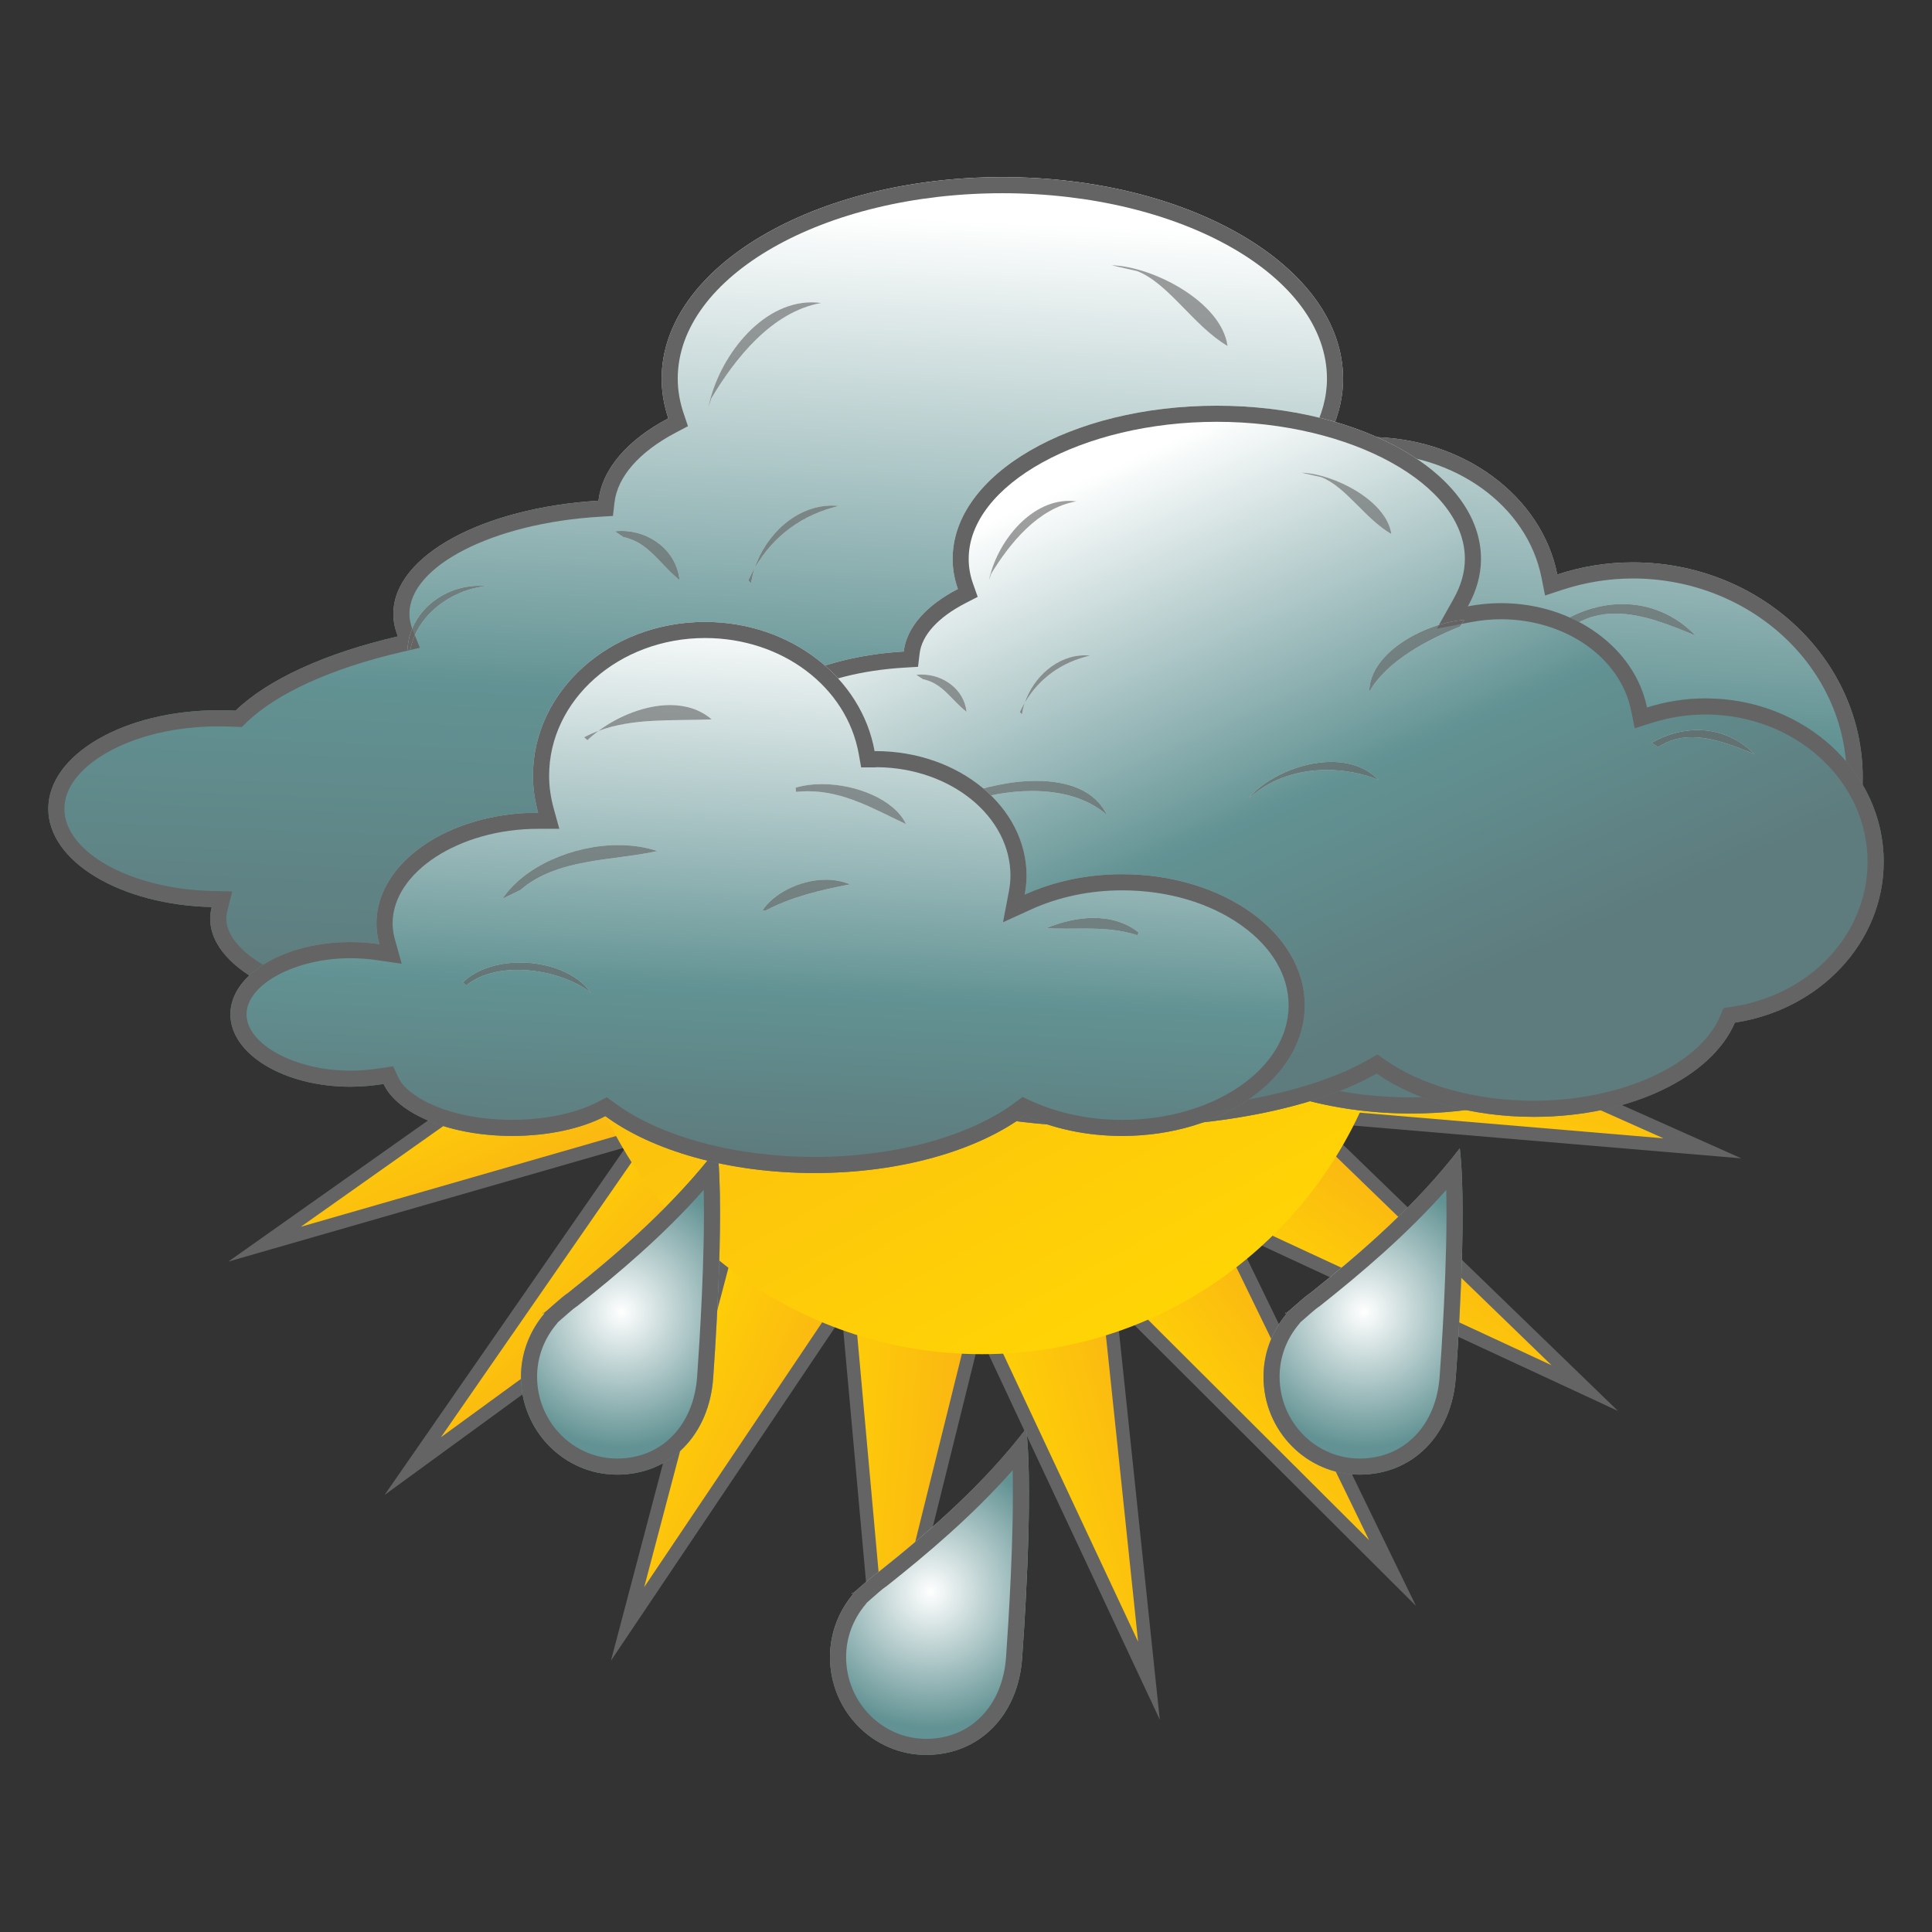 <?xml version="1.0" encoding="utf-8"?>
<!-- Generator: Adobe Illustrator 19.2.1, SVG Export Plug-In . SVG Version: 6.00 Build 0)  -->
<svg version="1.1" id="Слой_1" xmlns="http://www.w3.org/2000/svg" xmlns:xlink="http://www.w3.org/1999/xlink" x="0px" y="0px"
	 viewBox="0 0 120 120" enable-background="new 0 0 120 120" xml:space="preserve">
<rect x="0" y="0" width="120" height="120" fill="#333333" stroke="none"/>
<g>
	<g>
		<g>
			<g>
				
					<linearGradient id="SVGID_1_" gradientUnits="userSpaceOnUse" x1="1500.507" y1="-376.068" x2="1507.666" y2="-376.068" gradientTransform="matrix(0.736 1.537 -0.902 0.432 -1418.353 -2077.435)">
					<stop  offset="0" style="stop-color:#FFD405"/>
					<stop  offset="1" style="stop-color:#F9AF15"/>
				</linearGradient>
				<path fill="url(#SVGID_1_)" d="M38.828,69.26c-5.095-1.923-0.777-0.288-0.982-0.307c-1.973-0.178-4.038,0.444-6.044,0.356
					c-1.184-0.052-2.322-0.238-3.446-0.459l-11.923,8.429l17.574-5.057l7.096-2.043C40.343,69.882,39.599,69.551,38.828,69.26z"/>
				<path fill="#646464" d="M40.467,69.927l-21.782,6.27l10.24-7.237c-0.379-0.069-0.756-0.142-1.132-0.219L14.181,78.36
					l27.583-7.939C41.325,70.27,40.894,70.103,40.467,69.927z"/>
			</g>
			<g>
				
					<linearGradient id="SVGID_2_" gradientUnits="userSpaceOnUse" x1="1497.726" y1="539.225" x2="1504.879" y2="539.225" gradientTransform="matrix(1.217 1.192 -0.7 0.714 -1413.246 -2096.034)">
					<stop  offset="0" style="stop-color:#FFD405"/>
					<stop  offset="1" style="stop-color:#F9AF15"/>
				</linearGradient>
				<path fill="url(#SVGID_2_)" d="M42.5,70.654c-0.751-0.203-1.461-0.489-2.169-0.784l-4.257,6.138L25.636,91.064L40.42,80.275
					l11.783-8.585C48.944,71.828,45.635,71.502,42.5,70.654z"/>
				<path fill="#646464" d="M51.474,71.707L27.386,89.27l13.341-19.238c-0.263-0.107-0.526-0.216-0.788-0.326L23.885,92.856
					l29.094-21.214C52.478,71.674,51.977,71.696,51.474,71.707z"/>
			</g>
			<g>
				
					<linearGradient id="SVGID_3_" gradientUnits="userSpaceOnUse" x1="1310.91" y1="1398.082" x2="1318.056" y2="1398.082" gradientTransform="matrix(1.552 0.704 -0.413 0.911 -1415.463 -2114.464)">
					<stop  offset="0" style="stop-color:#FFD405"/>
					<stop  offset="1" style="stop-color:#F9AF15"/>
				</linearGradient>
				<path fill="url(#SVGID_3_)" d="M55.255,71.426c-2.798,0.372-5.687,0.393-8.52,0.044l-3.077,11.653l-4.678,17.74l10.219-15.205
					l10.182-15.15C58.042,70.944,56.727,71.23,55.255,71.426z"/>
				<path fill="#646464" d="M58.754,70.694L40.013,98.577l7.139-27.053c-0.278-0.031-0.555-0.073-0.832-0.111l-8.373,31.733
					l22.093-32.872l-0.003-0.002C59.606,70.429,59.178,70.57,58.754,70.694z"/>
			</g>
			<g>
				
					<linearGradient id="SVGID_4_" gradientUnits="userSpaceOnUse" x1="962.218" y1="2099.337" x2="969.359" y2="2099.337" gradientTransform="matrix(1.699 0.131 -0.077 0.997 -1423.195 -2132.192)">
					<stop  offset="0" style="stop-color:#FFD405"/>
					<stop  offset="1" style="stop-color:#F9AF15"/>
				</linearGradient>
				<path fill="url(#SVGID_4_)" d="M60.598,70.073c-1.783,0.698-3.43,1.098-5.343,1.352c-1.136,0.151-2.287,0.241-3.443,0.276
					l1.398,15.519l1.654,18.273l4.417-17.806L63.697,69.9l-2.361-0.183C60.981,69.893,60.701,70.033,60.598,70.073z"/>
				<path fill="#646464" d="M60.598,70.073c-0.003,0.001-0.007,0.002-0.01,0.004l2.584,0.2l-8.118,32.711l-2.825-31.3
					c-0.278,0.012-0.556,0.015-0.835,0.02L54.67,108l9.551-38.477l-2.149-0.167C61.375,69.692,60.764,70.008,60.598,70.073z"/>
			</g>
			<g>
				
					<linearGradient id="SVGID_5_" gradientUnits="userSpaceOnUse" x1="494.143" y1="2554.449" x2="501.284" y2="2554.449" gradientTransform="matrix(1.641 -0.458 0.269 0.963 -1436.802 -2145.578)">
					<stop  offset="0" style="stop-color:#FFD405"/>
					<stop  offset="1" style="stop-color:#F9AF15"/>
				</linearGradient>
				<path fill="url(#SVGID_5_)" d="M67.63,68.88c-0.846-0.088-1.71-0.181-2.607-0.267l-3.317,0.921
					c-0.535,0.263-0.972,0.486-1.108,0.539c-1.585,0.62-3.073,0.998-4.726,1.254l7.711,16.453l7.779,16.61l-1.914-18.241
					L67.63,68.88z"/>
				<path fill="#646464" d="M67.206,68.836l3.484,33.135L56.395,71.461l9.77-2.732c-0.461-0.048-0.923-0.097-1.4-0.141
					c-0.291-0.027-0.497-0.052-0.651-0.074c-1.003,0.255-3.178,1.428-3.516,1.56c-1.722,0.674-3.322,1.067-5.154,1.322
					l16.592,35.414l-3.982-37.885C67.775,68.897,67.489,68.866,67.206,68.836z"/>
			</g>
			<g>
				
					<linearGradient id="SVGID_6_" gradientUnits="userSpaceOnUse" x1="-37.139" y1="2709.861" x2="-29.989" y2="2709.861" gradientTransform="matrix(1.386 -0.992 0.582 0.813 -1454.334 -2153.967)">
					<stop  offset="0" style="stop-color:#FFD405"/>
					<stop  offset="1" style="stop-color:#F9AF15"/>
				</linearGradient>
				<path fill="url(#SVGID_6_)" d="M72.61,69.157c-2.461,0.054-4.874-0.281-7.57-0.542l-4.481,3.224l12.965,12.918l12.967,12.946
					l-8.018-16.501L72.61,69.157z"/>
				<path fill="#646464" d="M72.145,69.158l12.891,26.502L61.201,71.891l4.475-3.212c-0.303-0.031-0.601-0.063-0.911-0.092
					c-0.131-0.012-0.24-0.024-0.339-0.035l-4.508,3.236l28.03,27.957L73.067,69.147C72.758,69.16,72.452,69.157,72.145,69.158z"/>
			</g>
			<g>
				
					<linearGradient id="SVGID_7_" gradientUnits="userSpaceOnUse" x1="-567.585" y1="2545.471" x2="-560.428" y2="2545.471" gradientTransform="matrix(0.963 -1.406 0.825 0.565 -1473.301 -2155.35)">
					<stop  offset="0" style="stop-color:#FFD405"/>
					<stop  offset="1" style="stop-color:#F9AF15"/>
				</linearGradient>
				<path fill="url(#SVGID_7_)" d="M79.361,67.747c-0.473,0.218-0.948,0.416-1.427,0.565c-4.038,1.259-7.426,0.875-11.302,0.464
					l-1.387,2.035l16.589,7.69l16.599,7.715L85.271,73.468L79.361,67.747z"/>
				<path fill="#646464" d="M78.948,67.928l17.421,16.869L65.866,70.639l1.24-1.814c-0.311-0.033-0.624-0.064-0.941-0.097
					l-1.541,2.255l35.872,16.653L79.761,67.557C79.491,67.688,79.22,67.812,78.948,67.928z"/>
			</g>
			<g>
				
					<linearGradient id="SVGID_8_" gradientUnits="userSpaceOnUse" x1="-1032.818" y1="2085.672" x2="-1025.651" y2="2085.672" gradientTransform="matrix(0.424 -1.65 0.969 0.249 -1492.013 -2150.135)">
					<stop  offset="0" style="stop-color:#FFD405"/>
					<stop  offset="1" style="stop-color:#F9AF15"/>
				</linearGradient>
				<path fill="url(#SVGID_8_)" d="M96.959,68.513c-4.413-0.007-7.287-1.638-11.32-2.745c-0.737-0.203-1.073-0.323-1.218-0.386
					c0.041,0.058,0.008,0.152-0.374,0.253c-2.065,0.547-4.049,2.034-6.113,2.678c-0.684,0.213-1.345,0.367-1.997,0.494l11.574,0.979
					l18.227,1.539l-6.531-2.914C98.457,68.472,97.707,68.515,96.959,68.513z"/>
				<path fill="#646464" d="M98.322,68.472l5,2.231l-26.096-2.205c-1.079,0.291-2.119,0.476-3.135,0.57l34.066,2.879l-8.106-3.617
					C99.474,68.396,98.898,68.443,98.322,68.472z"/>
			</g>
			<g>
				<path fill="#646464" d="M102.892,39.713l2.939-2.078l-5.583,1.608C101.122,39.378,102.007,39.531,102.892,39.713z"/>
			</g>
			<g>
				
					<linearGradient id="SVGID_9_" gradientUnits="userSpaceOnUse" x1="1495.82" y1="2245.216" x2="1471.372" y2="2200.81" gradientTransform="matrix(1 0 0 1 -1425.961 -2162.76)">
					<stop  offset="0" style="stop-color:#FFD405"/>
					<stop  offset="1" style="stop-color:#F9AF15"/>
				</linearGradient>
				<path fill="url(#SVGID_9_)" d="M85.639,65.768c-0.737-0.203-1.073-0.323-1.218-0.386c0.041,0.058,0.008,0.152-0.374,0.253
					c-2.065,0.547-4.049,2.034-6.113,2.678c-4.673,1.457-8.472,0.714-13.169,0.275c-0.291-0.027-0.497-0.052-0.651-0.074
					c-1.003,0.255-3.178,1.428-3.516,1.56c-1.783,0.698-3.43,1.098-5.343,1.352c-4.213,0.56-8.634,0.343-12.755-0.772
					c-1.279-0.346-2.437-0.928-3.672-1.394c-0.627-0.237-1.109-0.419-1.477-0.557c0.005,0.012,0.011,0.023,0.016,0.035
					c0.298,0.121,0.531,0.22,0.479,0.216c-0.129-0.012-0.26-0.012-0.39-0.017c4.084,8.952,13.084,15.174,23.537,15.174
					c11.638,0,21.481-7.709,24.736-18.316C85.699,65.786,85.67,65.777,85.639,65.768z"/>
			</g>
		</g>
	</g>
</g>
<g>
	<g>
		<g>
			
				<linearGradient id="SVGID_10_" gradientUnits="userSpaceOnUse" x1="773.798" y1="-974.576" x2="771.741" y2="-1024.5" gradientTransform="matrix(1 0 0 -1 -712.981 -960.88)">
				<stop  offset="0" style="stop-color:#FFFFFF"/>
				<stop  offset="0.604" style="stop-color:#629293"/>
				<stop  offset="1" style="stop-color:#5E7B7D"/>
			</linearGradient>
			<path fill="url(#SVGID_10_)" d="M115.697,48.291c0-7.377-6.393-13.361-14.285-13.361c-1.642,0-3.216,0.271-4.686,0.754
				c-0.961-4.85-5.837-8.541-11.719-8.541c-0.9,0-1.79,0.098-2.63,0.259c0.667-1.224,1.043-2.527,1.043-3.878
				c0-6.912-9.474-12.523-21.162-12.523c-11.689,0-21.162,5.61-21.162,12.523c0,0.845,0.148,1.665,0.415,2.461
				c-2.494,1.314-4.106,3.112-4.337,5.115c-7.18,0.435-12.743,3.414-12.743,7.033c0,0.476,0.101,0.939,0.285,1.393
				c-4.492,1.043-8.063,2.66-10.084,4.614c-0.35-0.012-0.693-0.024-1.049-0.024C7.733,44.115,3,46.854,3,50.232
				c0,3.294,4.503,5.975,10.149,6.107c-0.059,0.24-0.095,0.471-0.095,0.711c0,3.307,5.622,5.983,12.567,5.983
				c1.439,0,2.819-0.121,4.106-0.339c2.808,4.198,12.632,7.3,24.333,7.3c8.785,0,16.517-1.764,21.007-4.402
				c3.058,2.185,7.56,3.569,12.59,3.569c7.756,0,14.261-3.28,16.116-7.721C110.531,60.394,115.697,54.914,115.697,48.291z"/>
			<path fill="#646464" d="M62.258,12.001c11.118,0,20.162,5.169,20.162,11.523c0,1.134-0.31,2.278-0.921,3.4l-1.013,1.859
				l2.08-0.399c0.834-0.16,1.656-0.241,2.442-0.241c5.334,0,9.851,3.253,10.738,7.736l0.22,1.109l1.074-0.353
				c1.422-0.467,2.893-0.704,4.374-0.704c7.325,0,13.285,5.545,13.285,12.361c0,6.054-4.659,11.168-11.079,12.16l-0.554,0.086
				l-0.216,0.517c-1.747,4.184-7.995,7.107-15.193,7.107c-4.622,0-8.999-1.233-12.008-3.383l-0.528-0.377l-0.56,0.329
				c-4.543,2.67-12.207,4.264-20.5,4.264c-10.96,0-20.844-2.883-23.501-6.856l-0.36-0.538l-0.638,0.108
				c-1.273,0.216-2.598,0.325-3.939,0.325c-6.816,0-11.567-2.626-11.567-4.983c0-0.14,0.021-0.289,0.066-0.471l0.3-1.211
				l-1.247-0.029C8.115,55.221,4,52.93,4,50.232c0-1.262,0.922-2.49,2.597-3.459c1.848-1.069,4.328-1.657,6.986-1.657
				c0.337,0,0.662,0.011,1.015,0.023l0.424,0.015l0.305-0.295c1.865-1.804,5.279-3.352,9.614-4.359l1.139-0.265l-0.438-1.084
				c-0.142-0.353-0.212-0.686-0.212-1.019c0-2.983,5.185-5.634,11.804-6.035l0.837-0.051l0.096-0.833
				c0.185-1.605,1.538-3.148,3.81-4.345l0.753-0.397l-0.272-0.807c-0.241-0.716-0.363-1.436-0.363-2.142
				C42.096,17.17,51.141,12.001,62.258,12.001 M62.258,11.001c-11.689,0-21.162,5.61-21.162,12.523c0,0.845,0.148,1.665,0.415,2.461
				c-2.494,1.314-4.106,3.112-4.337,5.115c-7.18,0.435-12.743,3.414-12.743,7.033c0,0.476,0.101,0.939,0.285,1.393
				c-4.492,1.043-8.063,2.66-10.084,4.614c-0.35-0.012-0.693-0.024-1.049-0.024c-0.001,0-0.002,0-0.003,0
				C7.731,44.116,3,46.855,3,50.232c0,3.294,4.503,5.975,10.149,6.107c-0.059,0.24-0.095,0.471-0.095,0.711
				c0,3.307,5.622,5.983,12.567,5.983c1.439,0,2.819-0.121,4.106-0.339c2.808,4.198,12.632,7.3,24.333,7.3
				c8.785,0,16.517-1.763,21.007-4.402c3.058,2.185,7.56,3.569,12.59,3.569c7.756,0,14.261-3.28,16.116-7.721
				c6.76-1.045,11.926-6.526,11.926-13.149c0-7.377-6.393-13.361-14.285-13.361c-1.642,0-3.216,0.271-4.686,0.754
				c-0.961-4.85-5.837-8.541-11.719-8.541c-0.9,0-1.79,0.098-2.63,0.259c0.667-1.224,1.043-2.527,1.043-3.878
				C83.421,16.612,73.947,11.001,62.258,11.001L62.258,11.001z"/>
		</g>
		<g opacity="0.61" enable-background="new    ">
			<path fill="#FFFFFF" d="M82.099,28.512c-2.827,0.175-7.6,2.504-7.63,5.9c1.4-2.546,4.732-4.314,7.281-5.363L82.099,28.512z"/>
			<path fill="#646464" d="M82.099,28.512c-2.827,0.175-7.6,2.504-7.63,5.9c1.4-2.546,4.732-4.314,7.281-5.363L82.099,28.512
				L82.099,28.512z"/>
		</g>
		<g opacity="0.61" enable-background="new    ">
			<path fill="#FFFFFF" d="M97.094,38.566c2.731-1.604,5.985-1.411,8.229,0.917c-2.447-1.024-5.32-2.195-7.701-0.555L97.094,38.566z
				"/>
			<path fill="#646464" d="M100.776,37.52c-1.243,0-2.511,0.358-3.682,1.046l0.527,0.362c0.857-0.59,1.777-0.816,2.719-0.816
				c1.675,0,3.416,0.716,4.982,1.371C104.041,38.153,102.43,37.52,100.776,37.52L100.776,37.52z"/>
		</g>
		<g opacity="0.61" enable-background="new    ">
			<path fill="#FFFFFF" d="M44.004,25.279c0.633-3.18,3.543-6.932,7.004-6.46c-3.076,0.542-5.356,3.456-6.825,5.924L44.004,25.279z"
				/>
			<path fill="#646464" d="M50.414,18.779c-3.195,0-5.813,3.504-6.41,6.5l0.178-0.536c1.469-2.468,3.749-5.382,6.825-5.924
				C50.808,18.792,50.61,18.779,50.414,18.779L50.414,18.779z"/>
		</g>
		<g opacity="0.61" enable-background="new    ">
			<path fill="#FFFFFF" d="M69.046,16.477c2.558,0.066,6.826,2.274,7.199,5.013c-2.116-1.248-3.644-3.878-5.611-4.65L69.046,16.477z
				"/>
			<path fill="#646464" d="M69.046,16.477l1.588,0.363c1.967,0.772,3.494,3.402,5.611,4.65
				C75.872,18.75,71.603,16.543,69.046,16.477L69.046,16.477z"/>
		</g>
		<g opacity="0.61" enable-background="new    ">
			<path fill="#FFFFFF" d="M46.653,36.232c0.361-2.6,2.743-5.097,5.45-4.807c-2.488,0.591-4.473,2.129-5.629,4.626L46.653,36.232z"
				/>
			<path fill="#646464" d="M51.673,31.402c-2.196,0-4.109,1.791-4.796,3.876c1.187-2.044,3.007-3.326,5.227-3.853
				C51.959,31.409,51.815,31.402,51.673,31.402L51.673,31.402z M46.876,35.278c-0.143,0.247-0.277,0.504-0.402,0.773l0.178,0.181
				C46.698,35.911,46.773,35.591,46.876,35.278L46.876,35.278z"/>
		</g>
		<g opacity="0.61" enable-background="new    ">
			<path fill="#FFFFFF" d="M25.311,40.363c0.106-2.497,2.518-4.197,4.882-3.956c-2.104,0.204-4.307,1.756-4.705,3.956H25.311
				L25.311,40.363z"/>
			<path fill="#646464" d="M29.745,36.385c-2.211,0-4.334,1.64-4.433,3.979l0,0h0.177c0.398-2.201,2.601-3.752,4.705-3.956
				C30.044,36.392,29.894,36.385,29.745,36.385L29.745,36.385z"/>
		</g>
		<g opacity="0.61" enable-background="new    ">
			<path fill="#FFFFFF" d="M38.186,32.999c1.92-0.211,3.816,1.066,4.024,3.034c-1.256-1.014-1.914-2.342-3.496-2.679L38.186,32.999z
				"/>
			<path fill="#646464" d="M38.602,32.977c-0.138,0-0.277,0.007-0.415,0.023l0.527,0.355c1.582,0.337,2.24,1.664,3.496,2.679
				C42.017,34.208,40.372,32.976,38.602,32.977L38.602,32.977z"/>
		</g>
		<g opacity="0.61" enable-background="new    ">
			<path fill="#FFFFFF" d="M37.125,45.746c2.85-3.355,13.898-6.527,16.335-1.272c-3.982-3.601-12.146-1.731-16.157,1.453
				L37.125,45.746z"/>
			<path fill="#646464" d="M47.797,41.681c-4.048,0-8.917,1.998-10.673,4.065l0.177,0.181c2.464-1.957,6.496-3.417,10.163-3.417
				c2.301,0,4.459,0.575,5.994,1.964C52.524,42.456,50.32,41.681,47.797,41.681L47.797,41.681z"/>
		</g>
		<g opacity="0.61" enable-background="new    ">
			<path fill="#FFFFFF" d="M64.817,43.055c2.28-2.666,7.761-4.258,10.38-1.465c-3.081-1.272-6.991-1.091-9.675,0.929L64.817,43.055z
				"/>
			<path fill="#646464" d="M71.419,40.123c-2.461,0-5.166,1.253-6.602,2.932l0.705-0.536c1.571-1.182,3.561-1.735,5.559-1.735
				c1.417,0,2.838,0.278,4.116,0.806C74.227,40.556,72.866,40.123,71.419,40.123L71.419,40.123z"/>
		</g>
	</g>
	<g>
		<g>
			
				<linearGradient id="SVGID_11_" gradientUnits="userSpaceOnUse" x1="776.459" y1="-992.345" x2="792.341" y2="-1027.984" gradientTransform="matrix(1 0 0 -1 -712.981 -960.88)">
				<stop  offset="0" style="stop-color:#FFFFFF"/>
				<stop  offset="0.604" style="stop-color:#629293"/>
				<stop  offset="1" style="stop-color:#5E7B7D"/>
			</linearGradient>
			<path fill="url(#SVGID_11_)" d="M117,53.526c0-5.605-4.954-10.147-11.072-10.147c-1.275,0-2.49,0.205-3.633,0.566
				c-0.745-3.679-4.52-6.483-9.076-6.483c-0.703,0-1.386,0.072-2.048,0.199c0.521-0.93,0.816-1.919,0.816-2.95
				c0-5.247-7.346-9.513-16.41-9.513c-9.059,0-16.406,4.265-16.406,9.513c0,0.646,0.113,1.267,0.326,1.871
				c-1.937,1.001-3.181,2.358-3.365,3.884c-5.569,0.332-9.875,2.6-9.875,5.345c0,0.362,0.076,0.712,0.218,1.056
				c-3.483,0.79-6.25,2.022-7.821,3.51c-0.266-0.018-0.533-0.021-0.805-0.021c-4.532,0-8.205,2.081-8.205,4.647
				c0,2.495,3.489,4.546,7.861,4.644c-0.042,0.169-0.071,0.35-0.071,0.543c0,2.498,4.36,4.537,9.74,4.537
				c1.12,0,2.186-0.099,3.187-0.256c2.175,3.188,9.793,5.538,18.864,5.538c6.807,0,12.798-1.327,16.281-3.331
				c2.369,1.652,5.859,2.69,9.763,2.69c6.006,0,11.049-2.473,12.489-5.851C113.001,62.722,117,58.561,117,53.526z"/>
			<path fill="#646464" d="M75.576,26.199c8.353,0,15.41,3.898,15.41,8.513c0,0.818-0.232,1.646-0.688,2.461l-1.052,1.876
				l2.112-0.405c0.627-0.12,1.252-0.181,1.86-0.181c4.024,0,7.429,2.389,8.096,5.681l0.221,1.09l1.06-0.335
				c1.092-0.345,2.213-0.52,3.332-0.52c5.554,0,10.072,4.103,10.072,9.147c0,4.478-3.53,8.265-8.394,9.003l-0.551,0.084
				l-0.219,0.513c-1.295,3.038-6.161,5.243-11.57,5.243c-3.554,0-6.904-0.915-9.191-2.51l-0.521-0.363l-0.55,0.316
				c-3.481,2.002-9.381,3.198-15.783,3.198c-9.557,0-16.308-2.566-18.037-5.101l-0.356-0.522l-0.625,0.098
				c-1.032,0.162-2.052,0.244-3.032,0.244c-5.002,0-8.74-1.868-8.74-3.537c0-0.09,0.013-0.187,0.042-0.304l0.298-1.211l-1.247-0.028
				c-4.118-0.092-6.883-1.959-6.883-3.645c0-1.725,2.959-3.647,7.205-3.647c0.249,0,0.494,0.002,0.737,0.019l0.437,0.03l0.318-0.301
				c1.425-1.35,4.037-2.508,7.355-3.261l1.154-0.262l-0.451-1.094c-0.096-0.233-0.143-0.454-0.143-0.675
				c0-1.834,3.416-4.017,8.935-4.346l0.833-0.05l0.1-0.829c0.137-1.136,1.143-2.243,2.832-3.116l0.774-0.4l-0.29-0.821
				c-0.181-0.512-0.269-1.015-0.269-1.537C60.17,30.097,67.225,26.199,75.576,26.199 M75.576,25.199
				c-9.059,0-16.406,4.265-16.406,9.513c0,0.646,0.113,1.267,0.326,1.871c-1.937,1.001-3.181,2.358-3.365,3.884
				c-5.569,0.332-9.875,2.6-9.875,5.345c0,0.362,0.076,0.712,0.218,1.056c-3.483,0.79-6.25,2.022-7.821,3.51
				c-0.266-0.018-0.533-0.021-0.805-0.021c-4.532,0-8.205,2.081-8.205,4.647c0,2.495,3.489,4.546,7.861,4.644
				c-0.042,0.169-0.071,0.35-0.071,0.543c0,2.498,4.36,4.537,9.74,4.537c1.12,0,2.186-0.099,3.187-0.256
				c2.175,3.188,9.793,5.538,18.864,5.538c6.807,0,12.798-1.327,16.281-3.331c2.369,1.652,5.859,2.69,9.763,2.69
				c6.006,0,11.049-2.473,12.489-5.851c5.245-0.796,9.244-4.957,9.244-9.992c0-5.605-4.954-10.147-11.072-10.147
				c-1.275,0-2.49,0.205-3.633,0.566c-0.745-3.679-4.52-6.483-9.076-6.483c-0.703,0-1.386,0.072-2.048,0.199
				c0.521-0.93,0.816-1.919,0.816-2.95C91.986,29.464,84.641,25.199,75.576,25.199L75.576,25.199z"/>
		</g>
		<g opacity="0.61" enable-background="new    ">
			<path fill="#FFFFFF" d="M90.956,38.507c-2.193,0.132-5.888,1.899-5.913,4.475c1.079-1.931,3.667-3.274,5.64-4.064L90.956,38.507z
				"/>
			<path fill="#646464" d="M90.956,38.507c-2.193,0.132-5.888,1.899-5.913,4.475c1.079-1.931,3.667-3.274,5.64-4.064L90.956,38.507
				L90.956,38.507z"/>
		</g>
		<g opacity="0.61" enable-background="new    ">
			<path fill="#FFFFFF" d="M102.579,46.137c2.118-1.218,4.645-1.073,6.381,0.7c-1.895-0.778-4.125-1.67-5.972-0.429L102.579,46.137z
				"/>
			<path fill="#646464" d="M105.436,45.343c-0.964,0-1.948,0.272-2.857,0.794l0.409,0.271c0.662-0.445,1.374-0.616,2.102-0.616
				c1.301,0,2.654,0.546,3.87,1.045C107.969,45.824,106.72,45.343,105.436,45.343L105.436,45.343z"/>
		</g>
		<g opacity="0.61" enable-background="new    ">
			<path fill="#FFFFFF" d="M61.427,36.046c0.487-2.413,2.748-5.26,5.427-4.904c-2.382,0.41-4.149,2.624-5.291,4.494L61.427,36.046z"
				/>
			<path fill="#646464" d="M66.397,31.111c-2.476,0-4.511,2.661-4.97,4.935l0.137-0.41c1.142-1.871,2.908-4.084,5.291-4.494
				C66.701,31.121,66.549,31.111,66.397,31.111L66.397,31.111z"/>
		</g>
		<g opacity="0.61" enable-background="new    ">
			<path fill="#FFFFFF" d="M80.837,29.361c1.992,0.055,5.291,1.726,5.582,3.807c-1.636-0.941-2.821-2.939-4.35-3.529L80.837,29.361z
				"/>
			<path fill="#646464" d="M80.837,29.361l1.232,0.278c1.529,0.59,2.714,2.588,4.35,3.529
				C86.128,31.088,82.829,29.416,80.837,29.361L80.837,29.361z"/>
		</g>
		<g opacity="0.61" enable-background="new    ">
			<path fill="#FFFFFF" d="M63.478,44.371c0.284-1.98,2.125-3.873,4.23-3.649c-1.931,0.446-3.472,1.61-4.366,3.511L63.478,44.371z"
				/>
			<path fill="#646464" d="M67.368,40.703c-1.705,0-3.184,1.359-3.717,2.945c0.919-1.557,2.332-2.528,4.057-2.927
				C67.594,40.709,67.481,40.703,67.368,40.703L67.368,40.703z M63.651,43.648c-0.11,0.186-0.213,0.381-0.309,0.584l0.136,0.138
				C63.513,44.127,63.572,43.885,63.651,43.648L63.651,43.648z"/>
		</g>
		<g opacity="0.61" enable-background="new    ">
			<path fill="#FFFFFF" d="M46.937,47.506c0.082-1.896,1.956-3.191,3.786-3.004c-1.629,0.157-3.335,1.327-3.65,3.004H46.937z"/>
			<path fill="#646464" d="M50.369,44.485c-1.71,0-3.356,1.248-3.433,3.022h0.136c0.315-1.676,2.021-2.847,3.65-3.004
				C50.605,44.491,50.487,44.485,50.369,44.485L50.369,44.485z"/>
		</g>
		<g opacity="0.61" enable-background="new    ">
			<path fill="#FFFFFF" d="M56.913,41.915c1.492-0.163,2.962,0.808,3.123,2.299c-0.971-0.76-1.481-1.774-2.707-2.027L56.913,41.915z
				"/>
			<path fill="#646464" d="M57.24,41.897c-0.109,0-0.218,0.006-0.327,0.018l0.415,0.272c1.226,0.253,1.736,1.266,2.707,2.027
				C59.887,42.832,58.614,41.897,57.24,41.897L57.24,41.897z"/>
		</g>
		<g opacity="0.61" enable-background="new    ">
			<path fill="#FFFFFF" d="M56.101,51.597c2.204-2.558,10.765-4.964,12.655-0.973c-3.088-2.738-9.414-1.32-12.525,1.104
				L56.101,51.597z"/>
			<path fill="#646464" d="M64.368,48.502c-3.137,0-6.909,1.519-8.267,3.095l0.13,0.131c1.911-1.489,5.034-2.598,7.875-2.598
				c1.785,0,3.459,0.438,4.65,1.494C68.031,49.091,66.322,48.502,64.368,48.502L64.368,48.502z"/>
		</g>
		<g opacity="0.61" enable-background="new    ">
			<path fill="#FFFFFF" d="M77.56,49.558c1.772-2.027,6.019-3.245,8.052-1.122c-2.395-0.965-5.428-0.833-7.506,0.711L77.56,49.558z"
				/>
			<path fill="#646464" d="M82.689,47.323c-1.91,0-4.012,0.957-5.129,2.235l0.546-0.411c1.215-0.903,2.757-1.323,4.308-1.323
				c1.1,0,2.204,0.212,3.198,0.612C84.861,47.652,83.808,47.323,82.689,47.323L82.689,47.323z"/>
		</g>
	</g>
	<g>
		
			<radialGradient id="SVGID_12_" cx="176.977" cy="-118.095" r="1.366" gradientTransform="matrix(6.067 0 0 -6.177 -989.002 -647.989)" gradientUnits="userSpaceOnUse">
			<stop  offset="0" style="stop-color:#FFFFFF"/>
			<stop  offset="1" style="stop-color:#629293"/>
		</radialGradient>
		<path fill="url(#SVGID_12_)" d="M90.67,71.323c-2.653,3.45-5.913,6.31-9.277,8.987c-0.452,0.277-1.766,1.565-1.54,1.219
			l0.082,0.049c-0.9,1.062-1.457,2.426-1.457,3.934c0,3.355,2.678,6.08,5.971,6.08c3.295,0,5.741-2.462,5.973-6.08
			C90.447,85.161,91.17,75.533,90.67,71.323z"/>
		<path fill="#646464" d="M89.829,73.908c0.107,4.389-0.343,10.678-0.406,11.54c-0.197,3.077-2.196,5.144-4.975,5.144
			c-2.741,0-4.971-2.279-4.971-5.08c0-1.209,0.422-2.346,1.22-3.288l0.077-0.099c0.087-0.074,0.188-0.164,0.311-0.271
			c0.241-0.212,0.689-0.606,0.83-0.692l0.052-0.032l0.048-0.038C84.518,79.101,87.324,76.738,89.829,73.908 M90.67,71.323
			c-2.653,3.45-5.913,6.31-9.277,8.987c-0.356,0.218-1.247,1.064-1.499,1.244l0.041,0.024c-0.9,1.062-1.457,2.426-1.457,3.934
			c0,3.355,2.678,6.08,5.971,6.08c3.295,0,5.741-2.462,5.973-6.08C90.447,85.161,91.17,75.533,90.67,71.323L90.67,71.323z
			 M79.853,81.529c-0.026,0.04-0.032,0.059-0.02,0.059c0.01,0,0.031-0.012,0.061-0.034L79.853,81.529L79.853,81.529z"/>
	</g>
	<g>
		
			<radialGradient id="SVGID_13_" cx="172.538" cy="-120.913" r="1.366" gradientTransform="matrix(6.067 0 0 -6.177 -989.002 -647.989)" gradientUnits="userSpaceOnUse">
			<stop  offset="0" style="stop-color:#FFFFFF"/>
			<stop  offset="1" style="stop-color:#629293"/>
		</radialGradient>
		<path fill="url(#SVGID_13_)" d="M63.738,88.733c-2.654,3.449-5.899,6.31-9.272,8.986c-0.45,0.276-1.765,1.565-1.534,1.219
			l0.077,0.05c-0.895,1.062-1.457,2.425-1.457,3.933c0,3.355,2.678,6.08,5.972,6.08c3.301,0,5.742-2.462,5.966-6.08
			C63.513,102.571,64.236,92.943,63.738,88.733z"/>
		<path fill="#646464" d="M62.897,91.32c0.096,3.972-0.262,9.523-0.396,11.418l-0.008,0.122c-0.19,3.075-2.187,5.142-4.968,5.142
			c-2.741,0-4.972-2.279-4.972-5.08c0-1.203,0.423-2.34,1.222-3.289l0.076-0.098c0.084-0.072,0.182-0.159,0.3-0.263
			c0.243-0.215,0.697-0.614,0.839-0.701l0.051-0.032l0.047-0.037C57.577,96.527,60.373,94.176,62.897,91.32 M63.738,88.733
			c-2.654,3.449-5.899,6.31-9.272,8.986c-0.355,0.218-1.246,1.064-1.495,1.244l0.039,0.025c-0.895,1.062-1.457,2.425-1.457,3.933
			c0,3.355,2.678,6.08,5.972,6.08c3.301,0,5.742-2.462,5.966-6.08C63.513,102.571,64.236,92.943,63.738,88.733L63.738,88.733z
			 M52.933,98.938c-0.027,0.04-0.033,0.059-0.022,0.059c0.009,0,0.03-0.012,0.06-0.034L52.933,98.938L52.933,98.938z"/>
	</g>
	<g>
		
			<radialGradient id="SVGID_14_" cx="169.374" cy="-118.095" r="1.366" gradientTransform="matrix(6.067 0 0 -6.177 -989.002 -647.989)" gradientUnits="userSpaceOnUse">
			<stop  offset="0" style="stop-color:#FFFFFF"/>
			<stop  offset="1" style="stop-color:#629293"/>
		</radialGradient>
		<path fill="url(#SVGID_14_)" d="M44.549,71.323c-2.654,3.45-5.906,6.31-9.278,8.987c-0.45,0.277-1.765,1.565-1.534,1.219
			l0.078,0.049c-0.895,1.062-1.457,2.426-1.457,3.934c0,3.355,2.679,6.08,5.972,6.08c3.3,0,5.741-2.462,5.972-6.08
			C44.325,85.161,45.046,75.533,44.549,71.323z"/>
		<path fill="#646464" d="M43.708,73.909c0.097,3.972-0.261,9.524-0.395,11.419l-0.008,0.121c-0.196,3.076-2.195,5.143-4.974,5.143
			c-2.741,0-4.972-2.279-4.972-5.08c0-1.204,0.423-2.341,1.222-3.29l0.075-0.097c0.084-0.073,0.183-0.16,0.302-0.264
			c0.243-0.214,0.695-0.612,0.837-0.7l0.051-0.031l0.047-0.037C38.389,79.111,41.19,76.755,43.708,73.909 M44.549,71.323
			c-2.654,3.45-5.906,6.31-9.278,8.987c-0.354,0.218-1.244,1.063-1.494,1.244l0.039,0.025c-0.895,1.062-1.457,2.426-1.457,3.934
			c0,3.355,2.678,6.08,5.972,6.08c3.3,0,5.741-2.462,5.972-6.08C44.325,85.161,45.046,75.533,44.549,71.323L44.549,71.323z
			 M33.737,81.529c-0.027,0.04-0.033,0.059-0.021,0.059c0.009,0,0.03-0.012,0.061-0.034L33.737,81.529L33.737,81.529z"/>
	</g>
	<g>
		<g>
			
				<linearGradient id="SVGID_15_" gradientUnits="userSpaceOnUse" x1="761.757" y1="-999.112" x2="760.243" y2="-1032.781" gradientTransform="matrix(1 0 0 -1 -712.981 -960.88)">
				<stop  offset="0" style="stop-color:#FFFFFF"/>
				<stop  offset="0.695" style="stop-color:#629293"/>
				<stop  offset="1" style="stop-color:#5E7B7D"/>
			</linearGradient>
			<path fill="url(#SVGID_15_)" d="M69.698,54.298c-2.228,0-4.3,0.471-6.055,1.27c0.071-0.374,0.119-0.775,0.119-1.173
				c0-4.276-4.2-7.745-9.384-7.745c-0.018,0-0.036,0.013-0.054,0.013c-0.811-4.555-5.213-8.034-10.534-8.034
				c-5.9,0-10.687,4.27-10.687,9.555c0,0.796,0.119,1.562,0.32,2.293c-5.545,0-10.042,3.089-10.042,6.88
				c0,0.446,0.071,0.868,0.189,1.29c-0.58-0.084-1.185-0.133-1.807-0.133c-4.117,0-7.453,2.016-7.453,4.487
				c0,2.474,3.335,4.498,7.453,4.498c0.718,0,1.41-0.071,2.062-0.169c0.859,1.849,4.099,3.224,7.98,3.224
				c2.263,0,4.319-0.459,5.794-1.23c2.904,2.137,7.637,3.534,12.992,3.534c5.391,0,10.148-1.424,13.041-3.569
				c1.765,0.808,3.831,1.267,6.066,1.267c6.269,0,11.34-3.644,11.34-8.116C81.039,57.944,75.966,54.298,69.698,54.298z"/>
			<path fill="#646464" d="M43.791,39.629c4.789,0,8.805,3.032,9.549,7.21l0.147,0.825h0.838c0.059,0,0.113-0.005,0.16-0.012
				c4.574,0.046,8.277,3.054,8.277,6.745c0,0.302-0.034,0.634-0.101,0.986l-0.362,1.899l1.759-0.801
				c1.695-0.772,3.646-1.18,5.64-1.18c2.823,0,5.465,0.78,7.438,2.197c1.872,1.345,2.903,3.1,2.903,4.944
				c0,3.924-4.638,7.116-10.34,7.116c-2.015,0-3.969-0.407-5.649-1.177l-0.537-0.246l-0.475,0.352
				c-2.848,2.112-7.501,3.372-12.445,3.372c-4.922,0-9.558-1.248-12.399-3.339l-0.503-0.37l-0.553,0.289
				c-1.357,0.71-3.3,1.117-5.331,1.117c-3.795,0-6.477-1.363-7.073-2.646l-0.315-0.678l-0.74,0.111
				c-0.707,0.106-1.333,0.158-1.913,0.158c-3.437,0-6.453-1.635-6.453-3.498c0-1.858,3.015-3.487,6.453-3.487
				c0.542,0,1.102,0.041,1.664,0.123l1.52,0.22l-0.413-1.479c-0.104-0.372-0.152-0.697-0.152-1.021c0-3.187,4.141-5.88,9.042-5.88
				h1.313l-0.349-1.266c-0.189-0.684-0.284-1.366-0.284-2.027C34.104,43.467,38.45,39.629,43.791,39.629 M43.791,38.629
				c-5.9,0-10.687,4.27-10.687,9.555c0,0.796,0.119,1.562,0.32,2.293c-5.545,0-10.042,3.089-10.042,6.88
				c0,0.446,0.071,0.868,0.189,1.29c-0.58-0.084-1.185-0.133-1.807-0.133c-4.117,0-7.453,2.016-7.453,4.487
				c0,2.474,3.335,4.498,7.453,4.498c0.718,0,1.41-0.071,2.062-0.169c0.859,1.849,4.099,3.224,7.98,3.224
				c2.263,0,4.319-0.459,5.794-1.23c2.904,2.137,7.637,3.534,12.992,3.534c5.391,0,10.148-1.424,13.041-3.569
				c1.765,0.808,3.831,1.267,6.066,1.267c6.269,0,11.34-3.644,11.34-8.116c0.001-4.495-5.073-8.141-11.341-8.141
				c-2.228,0-4.3,0.471-6.055,1.27c0.071-0.374,0.119-0.775,0.119-1.173c0-4.276-4.2-7.745-9.384-7.745
				c-0.018,0-0.036,0.013-0.054,0.013C53.514,42.108,49.112,38.629,43.791,38.629L43.791,38.629z"/>
		</g>
		<g opacity="0.61" enable-background="new    ">
			<path fill="#FFFFFF" d="M49.419,48.924c2.382-0.706,5.955,0.344,6.855,2.263c-2.187-1.025-4.236-2.281-6.837-2.003L49.419,48.924
				z"/>
			<path fill="#646464" d="M51.061,48.703c-0.576,0-1.136,0.071-1.642,0.221l0.018,0.26c0.25-0.027,0.494-0.039,0.734-0.039
				c2.261,0,4.126,1.115,6.103,2.042C55.565,49.675,53.198,48.703,51.061,48.703L51.061,48.703z"/>
		</g>
		<g opacity="0.61" enable-background="new    ">
			<path fill="#FFFFFF" d="M70.729,57.92c-1.563-1.242-3.78-1.084-5.754-0.266c2.015,0.109,3.785-0.181,5.671,0.436L70.729,57.92z"
				/>
			<path fill="#646464" d="M67.927,57.014c-0.973,0-1.991,0.242-2.952,0.64c0.415,0.022,0.82,0.028,1.218,0.028
				c0.383,0,0.76-0.005,1.133-0.005c1.116,0,2.197,0.046,3.32,0.413l0.082-0.17C69.927,57.283,68.952,57.014,67.927,57.014
				L67.927,57.014z"/>
		</g>
		<g opacity="0.61" enable-background="new    ">
			<path fill="#FFFFFF" d="M28.748,61.021c1.949-1.919,6.458-1.531,7.956,0.649c-1.866-1.494-5.805-2.075-7.749-0.457L28.748,61.021
				z"/>
			<path fill="#646464" d="M32.308,59.784c-1.365,0-2.708,0.398-3.56,1.237l0.207,0.192c0.815-0.678,1.981-0.97,3.198-0.97
				c1.685,0,3.468,0.56,4.551,1.427C35.861,60.443,34.065,59.784,32.308,59.784L32.308,59.784z"/>
		</g>
		<g opacity="0.61" enable-background="new    ">
			<path fill="#FFFFFF" d="M36.485,45.975c1.813-1.75,5.534-3.173,7.72-1.291c-2.862,0.108-5.505-0.151-7.927,1.109L36.485,45.975z"
				/>
			<path fill="#646464" d="M41.618,43.793c-1.56,0-3.236,0.702-4.45,1.605c2.176-0.808,4.522-0.62,7.037-0.715
				C43.472,44.053,42.567,43.793,41.618,43.793L41.618,43.793z M37.169,45.398c-0.3,0.111-0.597,0.242-0.89,0.395l0.207,0.182
				C36.69,45.777,36.92,45.584,37.169,45.398L37.169,45.398z"/>
		</g>
		<g opacity="0.61" enable-background="new    ">
			<path fill="#FFFFFF" d="M31.214,55.821c1.735-2.609,6.333-4.063,9.627-2.959c-2.785,0.615-6.233,0.436-8.512,2.416L31.214,55.821
				z"/>
			<path fill="#646464" d="M38.407,52.489c-2.827,0-5.859,1.324-7.194,3.332l1.114-0.543c2.279-1.98,5.728-1.801,8.512-2.416
				C40.081,52.608,39.254,52.489,38.407,52.489L38.407,52.489z"/>
		</g>
		<g opacity="0.61" enable-background="new    ">
			<path fill="#FFFFFF" d="M47.363,56.545c0.842-1.338,3.477-2.464,5.462-1.604c0.167,0,0.167-0.015,0-0.015
				c-1.766,0.33-3.656,0.775-5.249,1.619H47.363z"/>
			<path fill="#646464" d="M51.299,54.64c-1.633,0-3.299,0.891-3.936,1.905h0.213c1.586-0.84,3.466-1.285,5.225-1.615
				C52.326,54.729,51.814,54.64,51.299,54.64L51.299,54.64z M52.825,54.926c-0.008,0.002-0.016,0.003-0.024,0.005
				c0.008,0.003,0.016,0.007,0.024,0.01C52.991,54.941,52.991,54.926,52.825,54.926L52.825,54.926z"/>
		</g>
	</g>
</g>
</svg>
